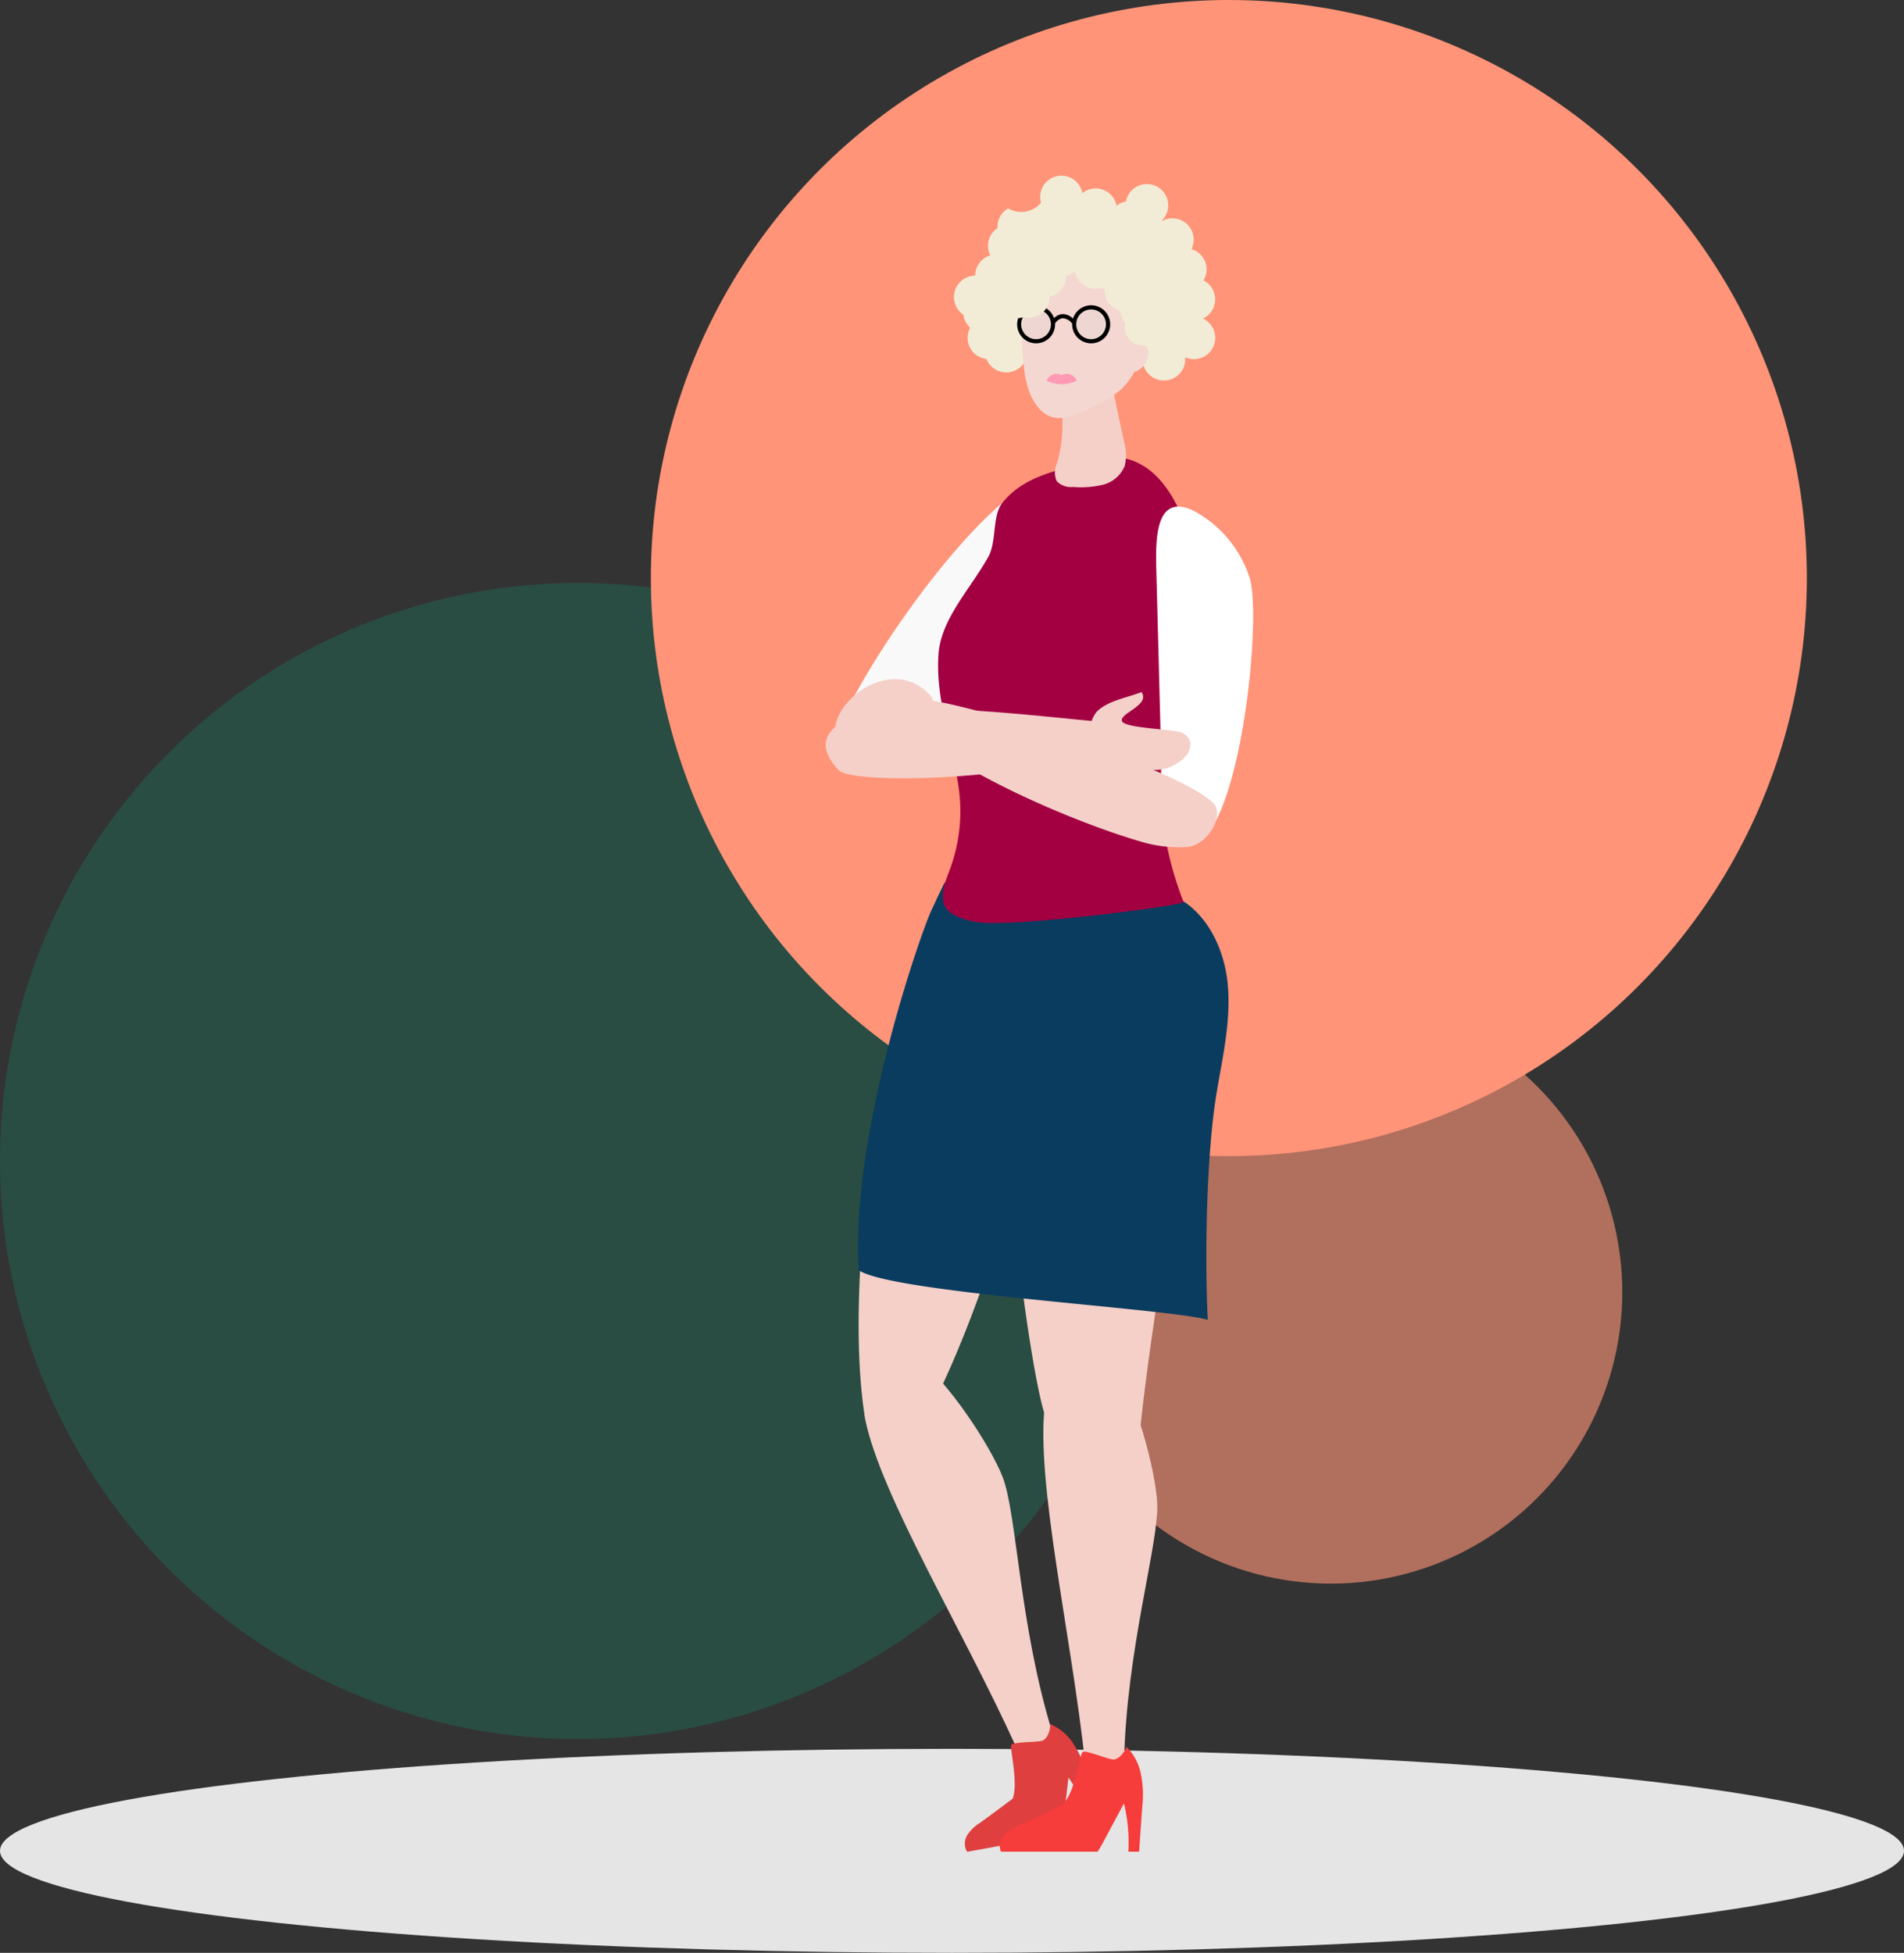 <svg xmlns="http://www.w3.org/2000/svg" width="196" height="201" viewBox="0 0 196 201"><rect x="0" y="0" width="196" height="201" fill="#333333" stroke="none"/><g transform="translate(-94 -149)"><circle cx="59.5" cy="59.5" r="59.5" transform="translate(94 209)" fill="#00bc8c" opacity="0.19"/><ellipse cx="98" cy="10.5" rx="98" ry="10.5" transform="translate(94 329)" fill="#e5e5e5"/><circle cx="59.5" cy="59.5" r="59.5" transform="translate(161 149)" fill="#ff9478"/><circle cx="30" cy="30" r="30" transform="translate(201 252)" fill="#ff9478" opacity="0.62"/><g transform="translate(-4319.678 115.67)"><g transform="translate(4498.678 51.399)"><path d="M4531.673,632.8c1.46,3.852,1.694,15.274,5.135,26.382.137.724-3.353,1.851-3.781,1.326-5.517-12.132-13.864-25.755-15.515-33.641-.55-2.632,2.142-8.429,5.378-6.251C4525.836,622.6,4530.46,629.6,4531.673,632.8Z" transform="translate(-4513.437 -498.784)" fill="#f4d0c9"/><path d="M4578.382,803.606a10.787,10.787,0,0,0-1.339-3.082,5.369,5.369,0,0,0-2.436-2.128c-.006.579-.254,1.46-.785,1.694-.419.185-2.88.12-3.222.424-.23.2.752,3.947.126,5.556,0,0-2.241,1.7-3.4,2.512a4.235,4.235,0,0,0-1.239,1.19,1.669,1.669,0,0,0-.117,1.646,1.033,1.033,0,0,0,.093.122l8.542-1.566,1.165-.458a11.031,11.031,0,0,0,.191-1.224q.256-2.2.512-4.395a17.014,17.014,0,0,1,2.243,4.46l1.033-.406Q4579.067,805.779,4578.382,803.606Z" transform="translate(-4551.483 -639.008)" fill="#e03f3f" fill-rule="evenodd"/><path d="M4534.847,405.3a26.8,26.8,0,0,1-.888,9.789c-2.333,10.133-6.787,24.836-11.391,34.159-.56,1.134-7.209,3.022-7.393,1.849-1.869-11.956.789-33.132,4.426-44.673a16.945,16.945,0,0,1,3.541-6.867C4528.395,394.125,4533.984,399.372,4534.847,405.3Z" transform="translate(-4511.172 -323.481)" fill="#f4d0c9"/><path d="M4615.4,635.48c.176,4.115-3.19,15.033-3.414,26.66-.1.73-3.765.7-4.006.07-1.427-13.251-5.07-28.806-4.16-36.812.3-2.672,4.682-7.33,7.069-4.245C4613.064,623.963,4615.254,632.064,4615.4,635.48Z" transform="translate(-4581.273 -498.784)" fill="#f4d0c9"/><path d="M4597.288,815.661a10.772,10.772,0,0,0-.117-3.358,5.372,5.372,0,0,0-1.488-2.872c-.218.537-.772,1.265-1.351,1.289-.458.019-2.724-.942-3.154-.785-.31.113-.81,4.514-2.175,5.447a29.855,29.855,0,0,1-4.467,2.143,4.24,4.24,0,0,0-1.433.948,1.669,1.669,0,0,0-.412,1.6,1.214,1.214,0,0,0,.07.137h9.937a11.166,11.166,0,0,0,.626-1.069l2.085-3.9a17,17,0,0,1,.454,4.971h1.11Q4597.13,817.934,4597.288,815.661Z" transform="translate(-4564.71 -647.689)" fill="#f73c3c" fill-rule="evenodd"/><path d="M4544.515,403.165c2.611,3.236,10.481,5.877,12.708,4.491,12.179-7.582,12.035-6.147,12.961-9.834.719-2.858-.822-5.746-2.309-8.291-1.325-2.271-14.951-4.392-21.078-2.8-1.244.323-3.161-.116-3.68,1.1-.99,2.319-1.636,4.54-3.149,8.371C4539.115,398.359,4542.047,400.105,4544.515,403.165Z" transform="translate(-4531.039 -314.746)" fill="#222b56" fill-rule="evenodd"/><path d="M4604.062,393c-4.333-5.929-14.589-4.953-17.731,2.759-3.474,8.533.788,42.175,2.74,48.675.889,1.691,8.524,4.81,9.9,1.626,1.023-9.949,4.06-28.445,5.542-33.482C4605.628,408.791,4608.557,399.149,4604.062,393Z" transform="translate(-4566.59 -317.098)" fill="#f4d0c9"/><path d="M4501.833,223.691c-.254.8,4.819,1.567,5.517.944,6.473-5.765,14.687-13.731,18.835-21.342.714-1.309-2.446-5.845-2.257-7.324C4516.958,197.988,4504.107,216.588,4501.833,223.691Z" transform="translate(-4501.153 -165.123)" fill="#f9f9f9" fill-rule="evenodd"/><path d="M4514.327,427.731c3.277,2.341,32.082,3.956,35.938,5.118-.318-6.515-.151-17.107.94-23.537.624-3.674,1.479-7.379,1.11-11.088s-2.246-7.528-5.646-9.055c-3.556-1.6-7.664-.343-11.562-.3a18.32,18.32,0,0,1-5.807-.886c-1.4-.45-3.21-1.851-4.72-1.245-1.419.569-2.085,2.59-2.7,3.827C4520.863,392.606,4513.506,413.454,4514.327,427.731Z" transform="translate(-4510.938 -315.07)" fill="#0a3c5f" fill-rule="evenodd"/><path d="M4554.972,220.99c-.671-4.527-2.376-8.967-2.041-13.531.265-3.6,3.227-6.617,5.115-9.972.9-1.591.387-4.252,1.463-5.585,2.221-2.752,5.44-3.2,8.806-4.287,9.21-2.974,11.6,10.8,11.216,13.836s-2.283,7.3-2.83,10.3c-1.4,7.7-1.354,13.945,1.457,21.252.127.333-18.076,2.713-21.482,2.028-3.453-.695-3.894-1.982-2.71-5.034A17.25,17.25,0,0,0,4554.972,220.99Z" transform="translate(-4541.32 -158.221)" fill="#a30042" fill-rule="evenodd"/><path d="M4504.222,308.713c7.2-.733,20.285,1.083,25.027,1.382-.2,5.5-27.46,6.637-29.219,4.8C4496.039,310.73,4501.929,308.946,4504.222,308.713Z" transform="translate(-4498.677 -253.674)" fill="#f4d0c9"/><path d="M4658.1,217.611q.338,12.936.676,25.872a3.231,3.231,0,0,0,.5,2c.914,1.119,2.938.733,3.881-.362,4.07-4.721,5.76-23.437,4.5-26.834a12,12,0,0,0-5.831-6.814C4657.958,209.725,4658.023,214.594,4658.1,217.611Z" transform="translate(-4624.068 -177.029)" fill="#fff" fill-rule="evenodd"/><path d="M4538.913,304.031c1.393-.929,26.548,6.524,30.819,10.617,1.162,1.114-.4,4.184-2.57,4.51a13.242,13.242,0,0,1-4.817-.518C4552.569,315.8,4534.734,307.374,4538.913,304.031Z" transform="translate(-4529.837 -250.064)" fill="#f4d0c9"/><path d="M4609.8,151.36a14.018,14.018,0,0,1-.377,6.184,2.2,2.2,0,0,0-.019,1.864,2.042,2.042,0,0,0,1.677.589,9.668,9.668,0,0,0,3.07-.23,3.271,3.271,0,0,0,2.245-1.951,4.857,4.857,0,0,0-.084-2.521l-1.018-4.792a2.754,2.754,0,0,0-.531-1.315,1.885,1.885,0,0,0-2.226-.231,5.511,5.511,0,0,0-1.708,1.669Z" transform="translate(-4585.614 -127.942)" fill="#f4d0c9"/><path d="M4586.1,66.115c.052-.025.106-.041.156-.07a2.192,2.192,0,0,0-.1-3.856,2.176,2.176,0,0,0-1.232-3.217,2.2,2.2,0,0,0-3.061-2.885l-.008.006-.031-.019a2.193,2.193,0,1,0-3.65-1.995,1.9,1.9,0,0,0-.969.441,2.17,2.17,0,0,0-.251-.7,2.2,2.2,0,0,0-3-.8,2.3,2.3,0,0,0-.264.19,2.189,2.189,0,1,0-4.26.988,2.658,2.658,0,0,1-3.386.579,2.19,2.19,0,0,0-1.085,2.026,2.185,2.185,0,0,0-.745,2.807,2.19,2.19,0,0,0-1.561,2.092,2.2,2.2,0,0,0-1.2,4.031,2.1,2.1,0,0,0,.689,1.331,2.182,2.182,0,0,0,1.675,3.212,2.321,2.321,0,0,0,.109.242,2.2,2.2,0,1,0,3.4-2.693c.014-.007.028-.011.042-.019a2.19,2.19,0,0,0,1.055-2.291,2.19,2.19,0,0,0,.477-1.248,2.146,2.146,0,0,0,.568-.224,2.189,2.189,0,0,0,1.085-2.028,2.373,2.373,0,0,0,.266-.2,2.169,2.169,0,0,0,2.875-1.667,2.181,2.181,0,0,0,.933.429,2.161,2.161,0,0,0,1.757,2.2,2.173,2.173,0,0,0,2.669,2.186,2.037,2.037,0,0,0,.667,1.224,2.2,2.2,0,0,0-.257,1.043,2.176,2.176,0,0,0,.562,3.806,2.133,2.133,0,0,0,.163.362,2.193,2.193,0,0,0,4.084-1.294,2.193,2.193,0,0,0,1.836-3.983Z" transform="translate(-4547.269 -51.399)" fill="#f2ecd6"/><path d="M4594.3,110.123a9.611,9.611,0,0,1-.761-3.354,17.46,17.46,0,0,1-.04-4.743,6.043,6.043,0,0,1,2.329-4.005,6.305,6.305,0,0,1,5.523-.43,5.874,5.874,0,0,1,3.71,3.1,8.159,8.159,0,0,1,.428,2.664,9.853,9.853,0,0,1-.249,3.494,6.4,6.4,0,0,1-2.313,3.063,15.327,15.327,0,0,1-3.432,1.829,6.846,6.846,0,0,1-2.158.609C4595.846,112.441,4594.92,111.366,4594.3,110.123Z" transform="translate(-4573.151 -87.396)" fill="#f4d7d0"/><path d="M4640.114,132.016a2.43,2.43,0,0,1,.906-.174,1.121,1.121,0,0,1,.822.367A1.338,1.338,0,0,1,4642,133.4a1.944,1.944,0,0,1-2.236,1.536,1.313,1.313,0,0,1-.979-1.679A1.811,1.811,0,0,1,4640.114,132.016Z" transform="translate(-4608.864 -114.676)" fill="#f4d7d0"/><path d="M4631.518,300.56c.932,1.351-2.229,2.145-2.019,2.971.184.717,4.661.825,5.725,1.1a1.572,1.572,0,0,1,1.292.979,1.85,1.85,0,0,1-.537,1.639,4.236,4.236,0,0,1-3.442,1.311,12.022,12.022,0,0,1-3.591-.983,5.654,5.654,0,0,1-1.781-.955,2.947,2.947,0,0,1-.208-4.088C4628.1,301.423,4630.172,301.107,4631.518,300.56Z" transform="translate(-4599.011 -247.396)" fill="#f4d0c9"/><path d="M4503.277,299.239a11.71,11.71,0,0,1,3.414-1.414c-.683.676-2.116,2.393-1.722,3.019.382.607,2.174-1.9,2.891-2,1.41-.2,2.966.538,4.29-.11,1-.489,1.682-1.893.873-2.767C4509.405,292.056,4503.734,295.937,4503.277,299.239Z" transform="translate(-4502.295 -242.491)" fill="#f4d0c9"/><g transform="translate(19.557 13.034)"><g transform="translate(0 0.181)" opacity="0.23"><ellipse cx="1.743" cy="1.743" rx="1.743" ry="1.743" transform="translate(0 3.394) rotate(-76.718)" fill="#d6d6d6"/></g><g transform="translate(5.485 0)" opacity="0.23"><ellipse cx="1.743" cy="1.743" rx="1.743" ry="1.743" transform="translate(0 1.334) rotate(-22.5)" fill="#d6d6d6"/></g><path d="M4598.615,113.989a1.961,1.961,0,0,0-1.867,1.37,1.474,1.474,0,0,0-1.129-.462,1.365,1.365,0,0,0-.82.415,1.952,1.952,0,1,0,.107.632c0-.031,0-.061,0-.092a1.161,1.161,0,0,1,.758-.531,1.273,1.273,0,0,1,1,.558c0,.022,0,.044,0,.066a1.957,1.957,0,1,0,1.957-1.957Zm-5.666,3.487a1.53,1.53,0,1,1,1.53-1.53A1.532,1.532,0,0,1,4592.949,117.476Zm5.666,0a1.53,1.53,0,1,1,1.53-1.53A1.532,1.532,0,0,1,4598.615,117.476Z" transform="translate(-4590.852 -113.668)"/></g></g><path d="M4603.772,92.3l.429-3.43-.429-3.859-4.287-2.572-4.716-1.715h-3.859l-2.143,1.715-1.715,3V89.3l1.579-.246a2.12,2.12,0,0,0,2.6-2.133,2.112,2.112,0,0,0,1.715-2.144,2.137,2.137,0,0,0,.911-.418,2.117,2.117,0,0,0,2.805,1.626,2.24,2.24,0,0,0,.259.191,2.138,2.138,0,0,0,1.06,1.979,2.088,2.088,0,0,0,.554.219,2.144,2.144,0,0,0,.465,1.218,2.137,2.137,0,0,0,1.03,2.236c.013.007.027.011.041.018" transform="translate(-69.517 -23.07)" fill="#f2ecd6"/><path d="M4606.652,147.143a1.093,1.093,0,0,0-1.366.267.837.837,0,0,1-.229.283h0a3.517,3.517,0,0,0,3.188,0m0,0h0s-.038,0-.228-.283a1.114,1.114,0,0,0-1.366-.267" transform="translate(-83.682 -75.205)" fill="#ff99b4"/></g></g></svg>
